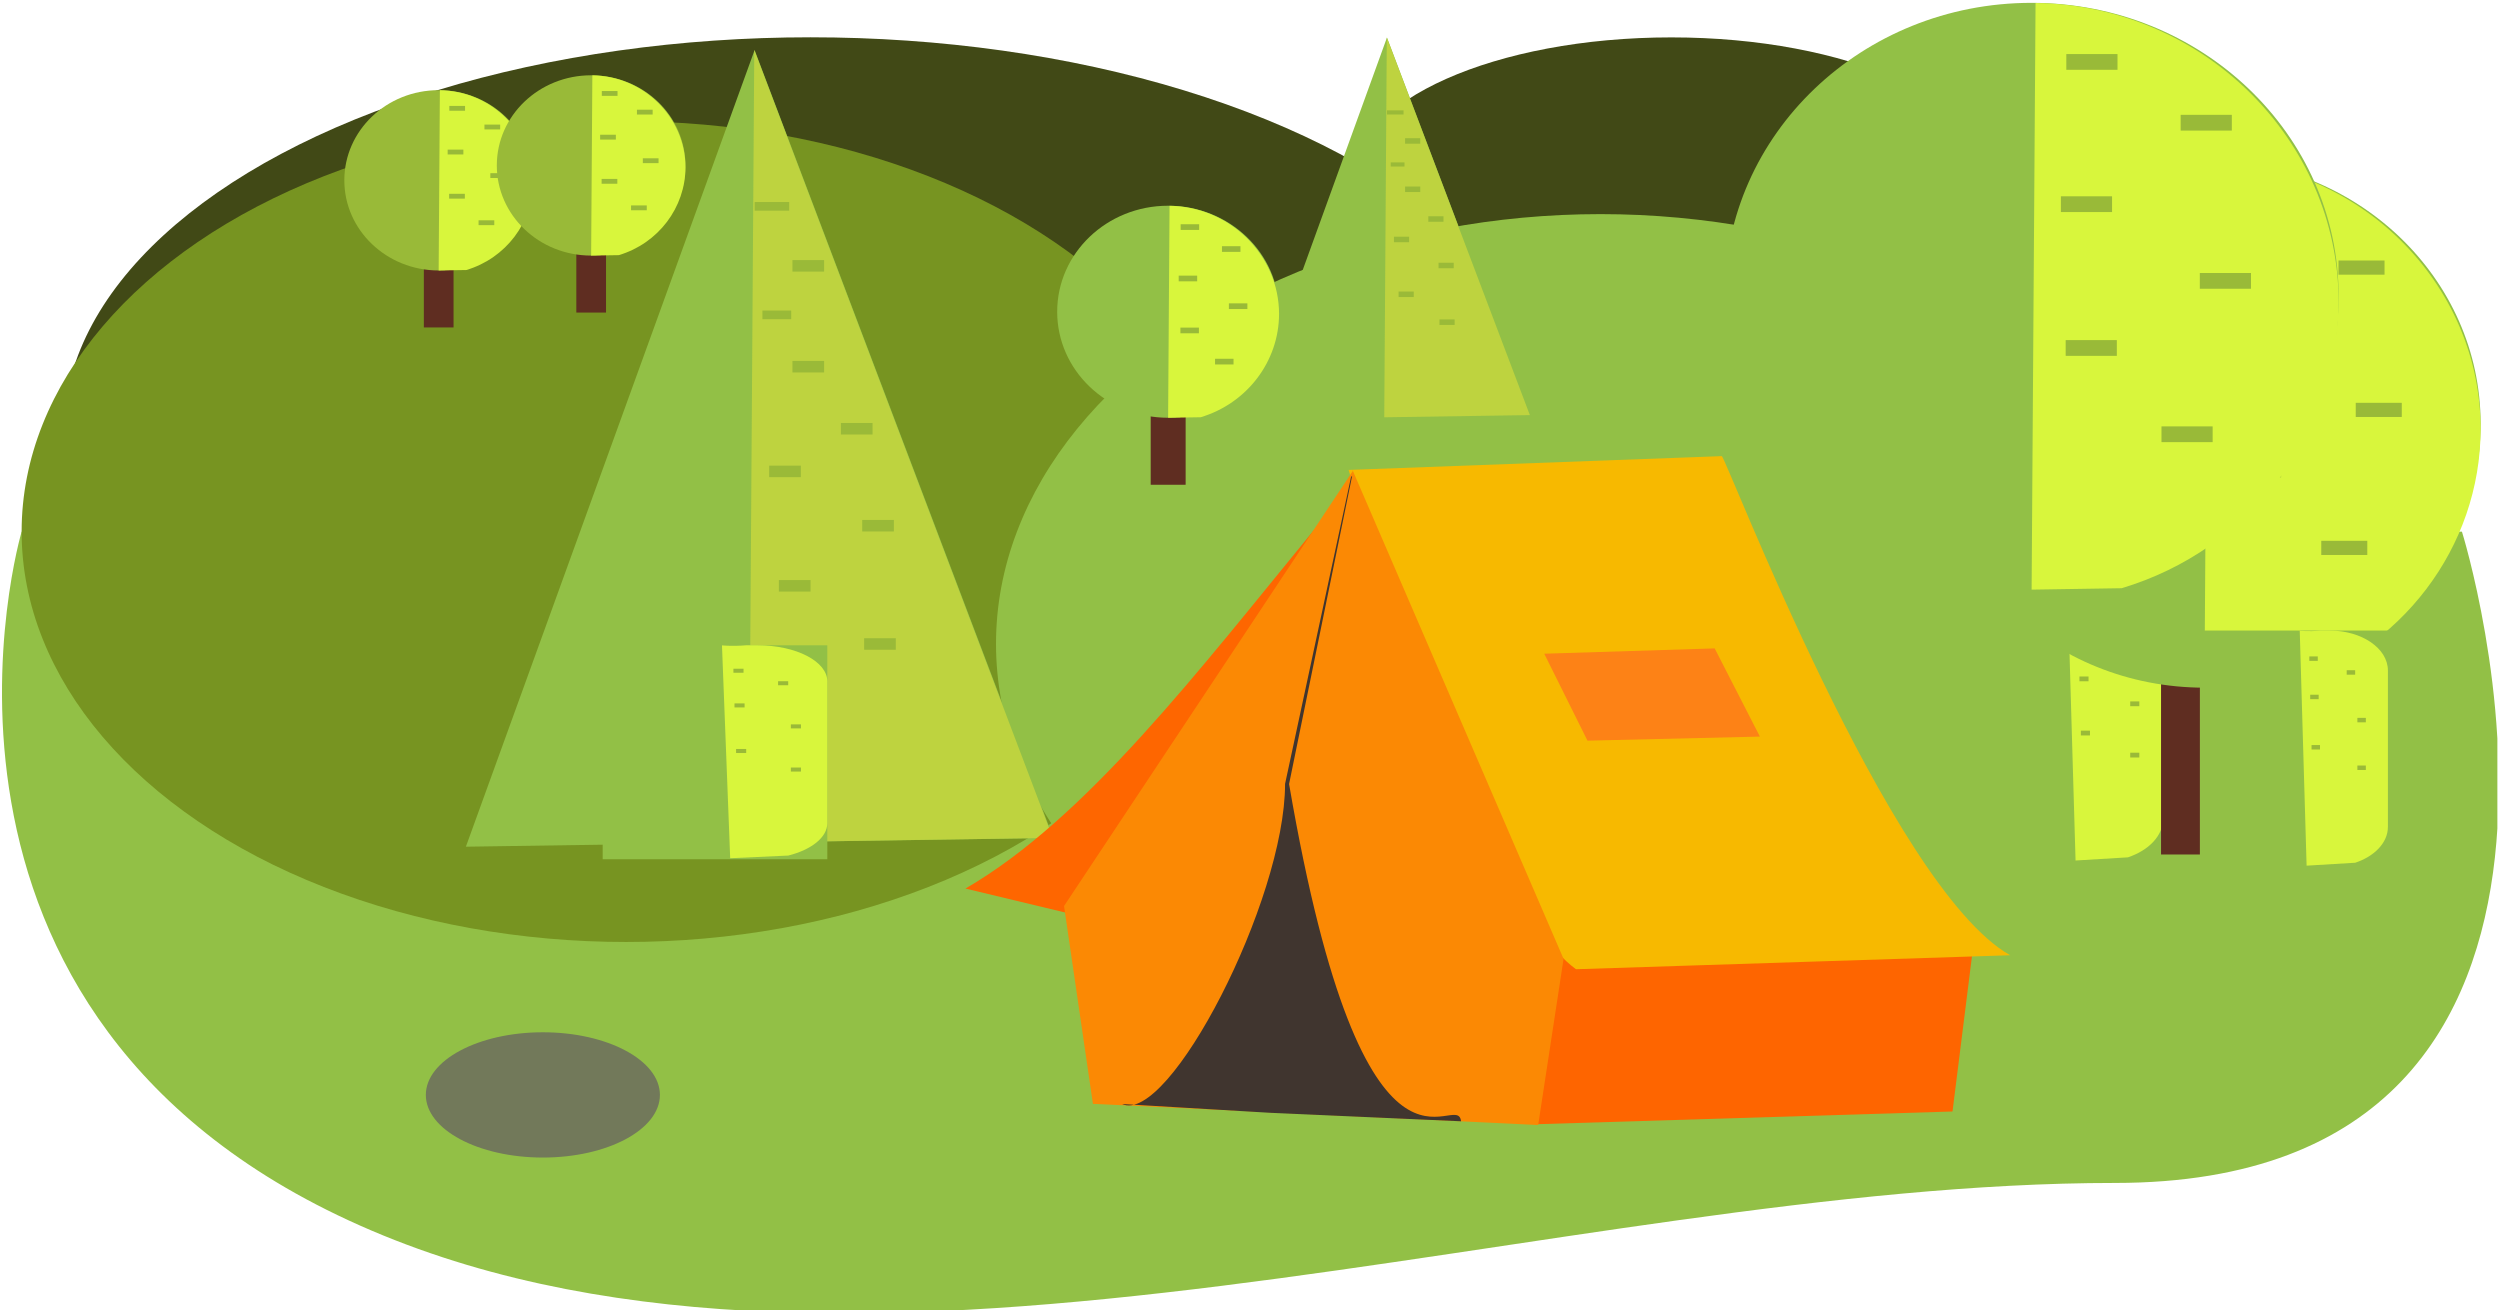 <?xml version="1.0" encoding="UTF-8" standalone="no"?>
<!DOCTYPE svg PUBLIC "-//W3C//DTD SVG 1.1//EN" "http://www.w3.org/Graphics/SVG/1.1/DTD/svg11.dtd">
<svg width="100%" height="100%" viewBox="0 0 729 382" version="1.1" xmlns="http://www.w3.org/2000/svg" xmlns:xlink="http://www.w3.org/1999/xlink" xml:space="preserve" xmlns:serif="http://www.serif.com/" style="fill-rule:evenodd;clip-rule:evenodd;stroke-linecap:round;stroke-linejoin:round;stroke-miterlimit:1.5;">
    <g transform="matrix(1,0,0,0.885,-345.668,-198.927)">
        <rect id="Plan-de-travail1" serif:id="Plan de travail1" x="345.668" y="224.816" width="728.235" height="431.652" style="fill:none;"/>
        <g>
            <clipPath id="_clip1">
                <rect x="345.668" y="224.816" width="728.235" height="431.652"/>
            </clipPath>
            <g clip-path="url(#_clip1)">
                <g id="Layer-1" serif:id="Layer 1" transform="matrix(1.333,0,0,1.507,0.668,-498.834)">
                    <g transform="matrix(0.75,0,0,0.75,0,274.961)">
                        <path d="M351.392,428.596C351.392,428.596 309.294,570.85 453.419,632.328C597.544,693.805 801.305,618.46 961.932,618.46C1122.56,618.46 1063.17,428.596 1063.17,428.596L351.392,428.596Z" style="fill:rgb(146,192,70);stroke:black;stroke-opacity:0;stroke-width:1px;"/>
                    </g>
                    <g id="g5052">
                        <g id="g5797">
                            <g id="g6558">
                                <g id="g6178">
                                    <g id="g6941">
                                        <g id="path4900" transform="matrix(1.007,0,0,0.751,-1.986,145.221)">
                                            <ellipse cx="435.049" cy="572.165" rx="162.285" ry="115.308" style="fill:rgb(65,73,22);"/>
                                        </g>
                                        <g id="ellipse4902" transform="matrix(1,0,0,0.955,-8.541,43.756)">
                                            <ellipse cx="404.318" cy="578.681" rx="132.232" ry="93.954" style="fill:rgb(119,148,33);"/>
                                        </g>
                                        <g id="ellipse4908" transform="matrix(1.599,0,0,1,-429.789,3.203)">
                                            <ellipse cx="659.295" cy="516.072" rx="43.535" ry="30.933" style="fill:rgb(65,73,22);"/>
                                        </g>
                                        <g id="ellipse4906" transform="matrix(1,0,0,1,-8.541,3.203)">
                                            <ellipse cx="617.47" cy="617.732" rx="132.232" ry="93.954" style="fill:rgb(146,192,70);"/>
                                        </g>
                                        <g id="g4418" transform="matrix(0.901,0,0,0.901,566.121,54.214)">
                                            <g id="g4420" transform="matrix(0.559,0,0,0.382,-35.033,398.381)">
                                                <g id="g4422">
                                                    <rect id="rect4424" x="304.108" y="580.547" width="87.906" height="161.558" style="fill:rgb(146,192,70);"/>
                                                </g>
                                                <g id="path4426" transform="matrix(1,0,0,1,0,274.961)">
                                                    <path d="M360.286,305.586C355.024,306.472 350.792,305.665 350.792,305.665L354.002,466.367L376.748,464.361C385.805,459.921 392.014,450.625 392.014,439.822L392.014,332.908C392.014,317.771 379.829,305.586 364.692,305.586L360.286,305.586Z" style="fill:rgb(216,246,60);"/>
                                                </g>
                                            </g>
                                            <rect id="rect4428" x="163.562" y="626.909" width="2.21" height="1.163" style="fill:rgb(154,186,56);"/>
                                            <rect id="rect4430" x="173.334" y="630.515" width="2.21" height="1.163" style="fill:rgb(154,186,56);"/>
                                            <rect id="rect4432" x="163.795" y="636.914" width="2.21" height="1.163" style="fill:rgb(154,186,56);"/>
                                            <rect id="rect4434" x="176.126" y="642.963" width="2.21" height="1.163" style="fill:rgb(154,186,56);"/>
                                            <rect id="rect4436" x="164.144" y="650.059" width="2.21" height="1.163" style="fill:rgb(154,186,56);"/>
                                            <rect id="rect4438" x="176.126" y="655.41" width="2.21" height="1.163" style="fill:rgb(154,186,56);"/>
                                        </g>
                                        <g id="path4273">
                                        </g>
                                        <g transform="matrix(0.8,0,0,0.779,187.626,473.113)">
                                            <ellipse cx="237.431" cy="316.362" rx="32.004" ry="17.581" style="fill:rgb(114,121,90);"/>
                                        </g>
                                        <g id="g4440" transform="matrix(0.732,0,0,0.732,182.074,169.71)">
                                            <rect id="rect4335" x="750.654" y="612.168" width="25.999" height="67.183" style="fill:rgb(95,45,33);"/>
                                            <g id="g4311" transform="matrix(0.805,0,0,0.805,480.011,117.943)">
                                                <ellipse id="ellipse4313" cx="352.309" cy="537.563" rx="102.538" ry="97.937" style="fill:rgb(146,192,70);"/>
                                                <path id="path4315" d="M353.623,439.689L352.309,635.5L382.388,635.023C425.293,622.19 454.8,583.322 454.847,539.576C454.816,485.249 409.352,440.385 353.623,439.689Z" style="fill:rgb(216,246,60);"/>
                                                <rect id="rect4317" x="402.082" y="477.006" width="17.09" height="5.258" style="fill:rgb(153,186,56);"/>
                                                <rect id="rect4319" x="363.9" y="456.722" width="17.09" height="5.258" style="fill:rgb(153,186,56);"/>
                                                <rect id="rect4321" x="362.082" y="504.206" width="17.09" height="5.258" style="fill:rgb(153,186,56);"/>
                                                <rect id="rect4323" x="408.482" y="529.806" width="17.09" height="5.258" style="fill:rgb(153,186,56);"/>
                                                <rect id="rect4325" x="363.682" y="552.206" width="17.09" height="5.258" style="fill:rgb(153,186,56);"/>
                                                <rect id="rect4327" x="395.682" y="581.006" width="17.09" height="5.258" style="fill:rgb(153,186,56);"/>
                                            </g>
                                        </g>
                                        <g id="g4452" transform="matrix(0.837,0,0,0.837,627.086,98.963)">
                                            <g id="g4454" transform="matrix(0.559,0,0,0.382,-35.033,398.381)">
                                                <g id="g4456">
                                                    <rect id="rect4458" x="304.108" y="580.547" width="87.906" height="161.558" style="fill:rgb(146,192,70);"/>
                                                </g>
                                                <g id="path4460" transform="matrix(1,0,0,1,0,274.961)">
                                                    <path d="M360.286,305.586C355.024,306.472 350.792,305.665 350.792,305.665L354.002,466.367L376.748,464.361C385.805,459.921 392.014,450.625 392.014,439.822L392.014,332.908C392.014,317.771 379.829,305.586 364.692,305.586L360.286,305.586Z" style="fill:rgb(216,246,60);"/>
                                                </g>
                                            </g>
                                            <rect id="rect4462" x="163.562" y="626.909" width="2.21" height="1.163" style="fill:rgb(154,186,56);"/>
                                            <rect id="rect4464" x="173.334" y="630.515" width="2.21" height="1.163" style="fill:rgb(154,186,56);"/>
                                            <rect id="rect4466" x="163.795" y="636.914" width="2.21" height="1.163" style="fill:rgb(154,186,56);"/>
                                            <rect id="rect4468" x="176.126" y="642.963" width="2.21" height="1.163" style="fill:rgb(154,186,56);"/>
                                            <rect id="rect4470" x="164.144" y="650.059" width="2.21" height="1.163" style="fill:rgb(154,186,56);"/>
                                            <rect id="rect4472" x="176.126" y="655.41" width="2.21" height="1.163" style="fill:rgb(154,186,56);"/>
                                        </g>
                                        <g id="g4301" transform="matrix(0.655,0,0,0.655,472.478,192.832)">
                                            <ellipse id="path4278" cx="352.309" cy="537.563" rx="102.538" ry="97.937" style="fill:rgb(146,192,70);"/>
                                            <path id="path4282" d="M353.623,439.689L352.309,635.5L382.388,635.023C425.293,622.19 454.8,583.322 454.847,539.576C454.816,485.249 409.352,440.385 353.623,439.689Z" style="fill:rgb(216,246,60);"/>
                                            <rect id="rect4289" x="402.082" y="477.006" width="17.09" height="5.258" style="fill:rgb(153,186,56);"/>
                                            <rect id="rect4291" x="363.9" y="456.722" width="17.09" height="5.258" style="fill:rgb(153,186,56);"/>
                                            <rect id="rect4293" x="362.082" y="504.206" width="17.09" height="5.258" style="fill:rgb(153,186,56);"/>
                                            <rect id="rect4295" x="408.482" y="529.806" width="17.09" height="5.258" style="fill:rgb(153,186,56);"/>
                                            <rect id="rect4297" x="363.682" y="552.206" width="17.09" height="5.258" style="fill:rgb(153,186,56);"/>
                                            <rect id="rect4299" x="395.682" y="581.006" width="17.09" height="5.258" style="fill:rgb(153,186,56);"/>
                                        </g>
                                        <g id="g5186" transform="matrix(0.265,0,0,0.265,386.756,457.376)">
                                            <g id="path5188" transform="matrix(0.758,-1.016,0.653,1.18,-384.605,-50.028)">
                                                <path d="M323.115,428.492L237.448,905.605L-132.91,592.858L323.115,428.492Z" style="fill:rgb(146,192,70);fill-rule:nonzero;"/>
                                            </g>
                                            <g id="path5190" transform="matrix(1,0,0,1,0,274.961)">
                                                <path d="M139.845,-147.705L135.448,506.106L386.264,502.33L139.845,-147.705Z" style="fill:rgb(190,211,63);"/>
                                            </g>
                                            <rect id="rect5192" x="140.175" y="252.68" width="28.51" height="7.128" style="fill:rgb(154,186,56);"/>
                                            <rect id="rect5194" x="171.351" y="300.583" width="26.134" height="9.503" style="fill:rgb(154,186,56);"/>
                                            <rect id="rect5196" x="146.575" y="342.231" width="23.758" height="7.128" style="fill:rgb(154,186,56);"/>
                                            <rect id="rect5198" x="171.351" y="383.783" width="26.134" height="9.503" style="fill:rgb(154,186,56);"/>
                                            <rect id="rect5200" x="211.351" y="434.983" width="26.134" height="9.503" style="fill:rgb(154,186,56);"/>
                                            <rect id="rect5202" x="152.151" y="470.183" width="26.134" height="9.503" style="fill:rgb(154,186,56);"/>
                                            <rect id="rect5204" x="228.951" y="514.983" width="26.134" height="9.503" style="fill:rgb(154,186,56);"/>
                                            <rect id="rect5206" x="160.151" y="564.583" width="26.134" height="9.503" style="fill:rgb(154,186,56);"/>
                                            <rect id="rect5208" x="230.551" y="612.583" width="26.134" height="9.503" style="fill:rgb(154,186,56);"/>
                                        </g>
                                        <g id="g5210" transform="matrix(1,0,0,0.758,255.692,151.178)">
                                            <g id="g5212" transform="matrix(0.559,0,0,0.382,-35.033,398.381)">
                                                <g id="g5214">
                                                    <rect id="rect5216" x="304.108" y="580.547" width="87.906" height="161.558" style="fill:rgb(146,192,70);"/>
                                                </g>
                                                <g id="path5218" transform="matrix(1,0,0,1,0,274.961)">
                                                    <path d="M360.286,305.586C355.024,306.472 350.792,305.665 350.792,305.665L354.002,466.367L376.748,464.361C385.805,459.921 392.014,450.625 392.014,439.822L392.014,332.908C392.014,317.771 379.829,305.586 364.692,305.586L360.286,305.586Z" style="fill:rgb(216,246,60);"/>
                                                </g>
                                            </g>
                                            <rect id="rect5220" x="163.562" y="626.909" width="2.21" height="1.163" style="fill:rgb(154,186,56);"/>
                                            <rect id="rect5222" x="173.334" y="630.515" width="2.21" height="1.163" style="fill:rgb(154,186,56);"/>
                                            <rect id="rect5224" x="163.795" y="636.914" width="2.21" height="1.163" style="fill:rgb(154,186,56);"/>
                                            <rect id="rect5226" x="176.126" y="642.963" width="2.21" height="1.163" style="fill:rgb(154,186,56);"/>
                                            <rect id="rect5228" x="164.144" y="650.059" width="2.21" height="1.163" style="fill:rgb(154,186,56);"/>
                                            <rect id="rect5230" x="176.126" y="655.41" width="2.21" height="1.163" style="fill:rgb(154,186,56);"/>
                                        </g>
                                        <g id="g4910" transform="matrix(0.25,0,0,0.25,163.869,381.921)">
                                            <rect id="rect4912" x="750.654" y="612.168" width="25.999" height="67.183" style="fill:rgb(95,45,33);"/>
                                            <g id="g4914" transform="matrix(0.805,0,0,0.805,480.011,117.943)">
                                                <ellipse id="ellipse4916" cx="352.309" cy="537.563" rx="102.538" ry="97.937" style="fill:rgb(153,186,56);"/>
                                                <path id="path4918" d="M353.623,439.689L352.309,635.5L382.388,635.023C425.293,622.19 454.8,583.322 454.847,539.576C454.816,485.249 409.352,440.385 353.623,439.689Z" style="fill:rgb(216,246,60);"/>
                                                <rect id="rect4920" x="402.082" y="477.006" width="17.09" height="5.258" style="fill:rgb(153,186,56);"/>
                                                <rect id="rect4922" x="363.9" y="456.722" width="17.09" height="5.258" style="fill:rgb(153,186,56);"/>
                                                <rect id="rect4924" x="362.082" y="504.206" width="17.09" height="5.258" style="fill:rgb(153,186,56);"/>
                                                <rect id="rect4926" x="408.482" y="529.806" width="17.09" height="5.258" style="fill:rgb(153,186,56);"/>
                                                <rect id="rect4928" x="363.682" y="552.206" width="17.09" height="5.258" style="fill:rgb(153,186,56);"/>
                                                <rect id="rect4930" x="395.682" y="581.006" width="17.09" height="5.258" style="fill:rgb(153,186,56);"/>
                                            </g>
                                        </g>
                                        <g id="g4932" transform="matrix(0.25,0,0,0.25,197.225,378.667)">
                                            <rect id="rect4934" x="750.654" y="612.168" width="25.999" height="67.183" style="fill:rgb(95,45,33);"/>
                                            <g id="g4936" transform="matrix(0.805,0,0,0.805,480.011,117.943)">
                                                <ellipse id="ellipse4938" cx="352.309" cy="537.563" rx="102.538" ry="97.937" style="fill:rgb(153,186,56);"/>
                                                <path id="path4940" d="M353.623,439.689L352.309,635.5L382.388,635.023C425.293,622.19 454.8,583.322 454.847,539.576C454.816,485.249 409.352,440.385 353.623,439.689Z" style="fill:rgb(216,246,60);"/>
                                                <rect id="rect4942" x="402.082" y="477.006" width="17.09" height="5.258" style="fill:rgb(153,186,56);"/>
                                                <rect id="rect4945" x="363.9" y="456.722" width="17.09" height="5.258" style="fill:rgb(153,186,56);"/>
                                                <rect id="rect4947" x="362.082" y="504.206" width="17.09" height="5.258" style="fill:rgb(153,186,56);"/>
                                                <rect id="rect4949" x="408.482" y="529.806" width="17.09" height="5.258" style="fill:rgb(153,186,56);"/>
                                                <rect id="rect4951" x="363.682" y="552.206" width="17.09" height="5.258" style="fill:rgb(153,186,56);"/>
                                                <rect id="rect4953" x="395.682" y="581.006" width="17.09" height="5.258" style="fill:rgb(153,186,56);"/>
                                            </g>
                                        </g>
                                        <g id="g4955" transform="matrix(0.294,0,0,0.294,289.842,386.426)">
                                            <rect id="rect4957" x="750.654" y="612.168" width="25.999" height="67.183" style="fill:rgb(95,45,33);"/>
                                            <g id="g4959" transform="matrix(0.805,0,0,0.805,480.011,117.943)">
                                                <ellipse id="ellipse4961" cx="352.309" cy="537.563" rx="102.538" ry="97.937" style="fill:rgb(146,192,70);"/>
                                                <path id="path4963" d="M353.623,439.689L352.309,635.5L382.388,635.023C425.293,622.19 454.8,583.322 454.847,539.576C454.816,485.249 409.352,440.385 353.623,439.689Z" style="fill:rgb(216,246,60);"/>
                                                <rect id="rect4965" x="402.082" y="477.006" width="17.09" height="5.258" style="fill:rgb(153,186,56);"/>
                                                <rect id="rect4967" x="363.9" y="456.722" width="17.09" height="5.258" style="fill:rgb(153,186,56);"/>
                                                <rect id="rect4969" x="362.082" y="504.206" width="17.09" height="5.258" style="fill:rgb(153,186,56);"/>
                                                <rect id="rect4971" x="408.482" y="529.806" width="17.09" height="5.258" style="fill:rgb(153,186,56);"/>
                                                <rect id="rect4974" x="363.682" y="552.206" width="17.09" height="5.258" style="fill:rgb(153,186,56);"/>
                                                <rect id="rect4976" x="395.682" y="581.006" width="17.09" height="5.258" style="fill:rgb(153,186,56);"/>
                                            </g>
                                        </g>
                                        <g id="g4978" transform="matrix(0.127,0,0,0.127,544.424,472.207)">
                                            <g id="path4980" transform="matrix(0.758,-1.016,0.653,1.18,-384.605,-50.028)">
                                                <path d="M323.115,428.492L237.448,905.605L-132.91,592.858L323.115,428.492Z" style="fill:rgb(146,192,70);fill-rule:nonzero;"/>
                                            </g>
                                            <g id="path4982" transform="matrix(1,0,0,1,0,274.961)">
                                                <path d="M139.845,-147.705L135.448,506.106L386.264,502.33L139.845,-147.705Z" style="fill:rgb(190,211,63);"/>
                                            </g>
                                            <rect id="rect4984" x="140.175" y="252.68" width="28.51" height="7.128" style="fill:rgb(154,186,56);"/>
                                            <rect id="rect4986" x="171.351" y="300.583" width="26.134" height="9.503" style="fill:rgb(154,186,56);"/>
                                            <rect id="rect4989" x="146.575" y="342.231" width="23.758" height="7.128" style="fill:rgb(154,186,56);"/>
                                            <rect id="rect4992" x="171.351" y="383.783" width="26.134" height="9.503" style="fill:rgb(154,186,56);"/>
                                            <rect id="rect4994" x="211.351" y="434.983" width="26.134" height="9.503" style="fill:rgb(154,186,56);"/>
                                            <rect id="rect4996" x="152.151" y="470.183" width="26.134" height="9.503" style="fill:rgb(154,186,56);"/>
                                            <rect id="rect4998" x="228.951" y="514.983" width="26.134" height="9.503" style="fill:rgb(154,186,56);"/>
                                            <rect id="rect5000" x="160.151" y="564.583" width="26.134" height="9.503" style="fill:rgb(154,186,56);"/>
                                            <rect id="rect5002" x="230.551" y="612.583" width="26.134" height="9.503" style="fill:rgb(154,186,56);"/>
                                        </g>
                                        <g id="g4878" transform="matrix(0.61,-0.019,0.019,0.61,115.317,692.362)">
                                            <path id="rect4841" d="M789.915,14.868L941.691,24.059L932.962,79.585L783.201,79.501L789.915,14.868Z" style="fill:rgb(254,101,0);fill-rule:nonzero;"/>
                                            <path id="rect4836" d="M723.757,-156.886L857.594,-157.659C858.836,-158.078 912.853,-1.424 955.369,24.282L799.648,24.443C763.853,-3.427 723.757,-156.886 723.757,-156.886Z" style="fill:rgb(247,185,0);fill-rule:nonzero;"/>
                                            <g transform="matrix(1.229,0,0,1.229,-187.374,-627.917)">
                                                <path d="M796.723,438.586L846.454,438.586L858.838,464.694L808.536,464.313L796.723,438.586" style="fill:rgb(253,130,22);stroke:black;stroke-opacity:0;stroke-width:1px;"/>
                                            </g>
                                            <path id="rect4869" d="M581.813,-11.255C625.816,-34.956 667.564,-86.38 711.691,-136.923L713.305,-137.644L626.928,1.075L581.813,-11.255Z" style="fill:rgb(254,102,0);fill-rule:nonzero;"/>
                                            <g id="g4865" transform="matrix(0.612,0.118,-0.118,0.612,293.203,-144.784)">
                                                <path id="rect4859" d="M677.275,-150.033L676.86,-150.137L841.277,108.018L842.013,204.627L587.256,233.255L552.818,123.6L677.275,-150.033Z" style="fill:rgb(251,137,4);fill-rule:nonzero;"/>
                                                <path id="rect4862" d="M676.655,-146.064L677.186,-146.846L669.472,33.832C752.959,277.899 792.51,190.236 797.882,209.548L688.679,222.151L603.817,230.681C632.291,238.501 677.849,100.407 667.183,34.138L676.655,-146.064Z" style="fill:rgb(64,53,47);fill-rule:nonzero;"/>
                                            </g>
                                        </g>
                                    </g>
                                </g>
                            </g>
                        </g>
                    </g>
                </g>
            </g>
        </g>
    </g>
</svg>
